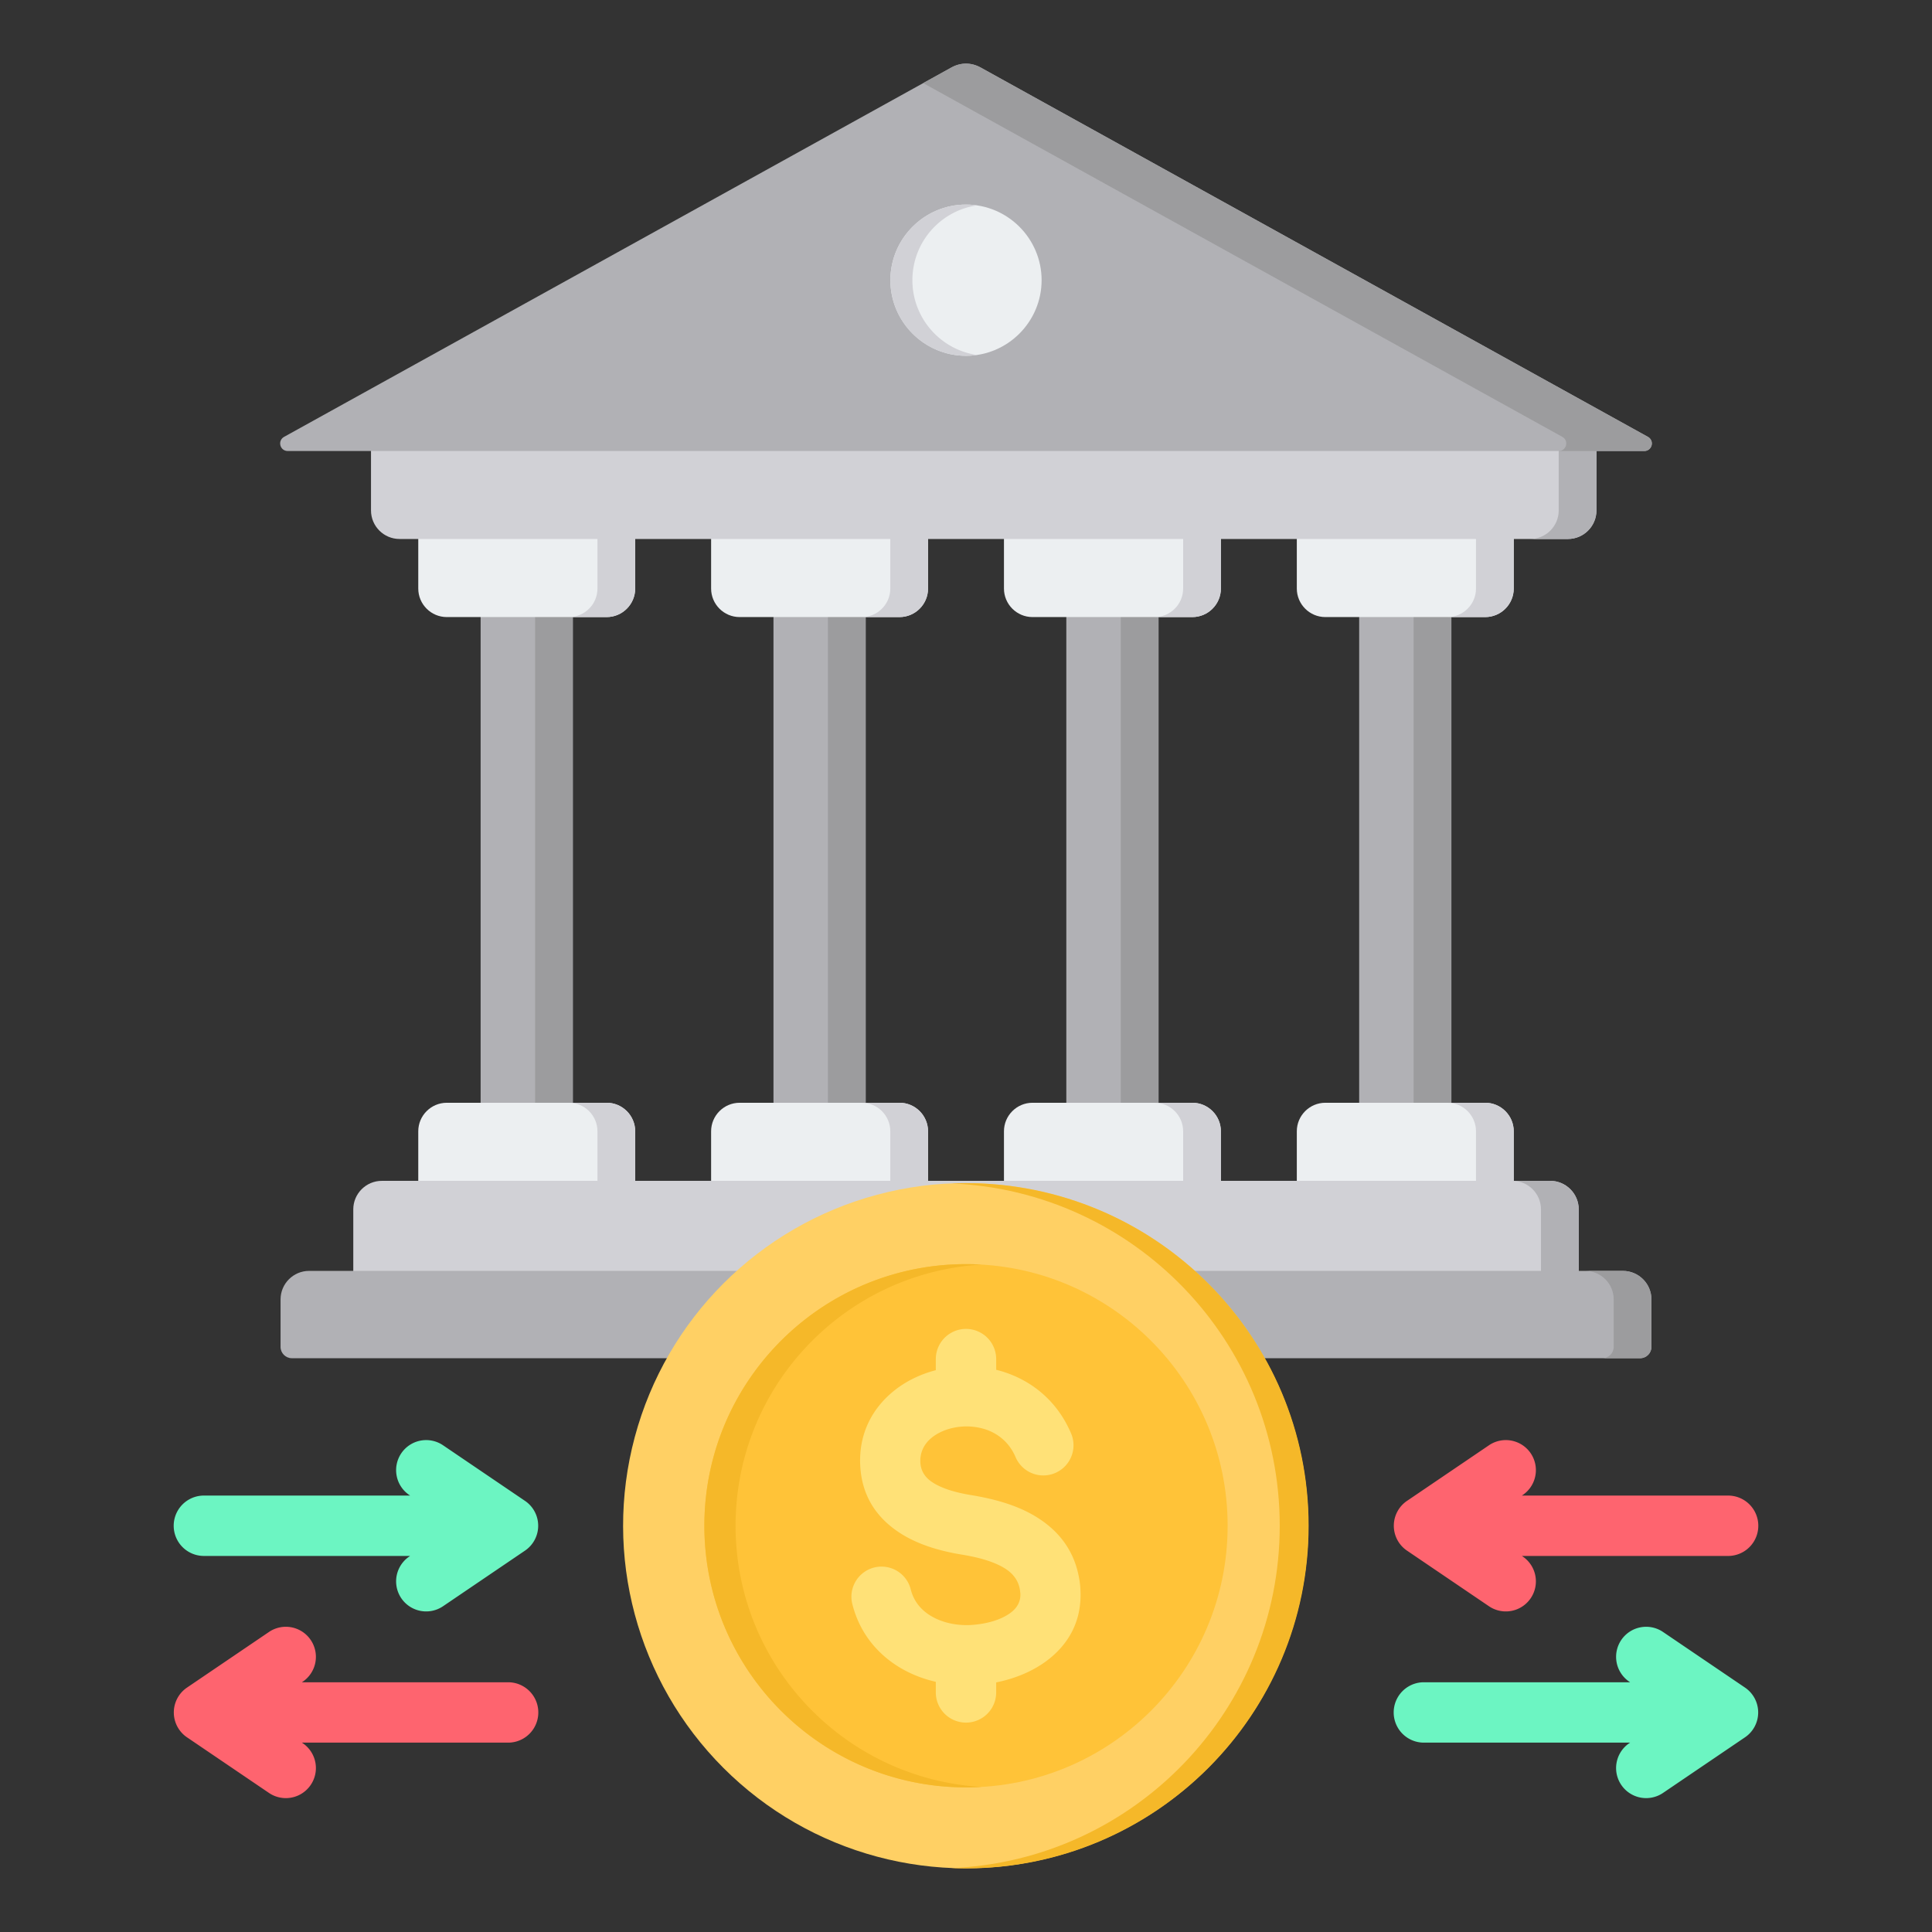 <svg viewBox="0 0 512 512" xmlns="http://www.w3.org/2000/svg"><rect x="0" y="0" width="512" height="512" fill="#333333" stroke="none"/><g><g clip-rule="evenodd" fill-rule="evenodd"><path d="M117.408 425.672a7.965 7.965 0 0 1-8.937-13.187l.212-.144h-54.65a8 8 0 0 1 0-16h54.65l-.212-.144a7.965 7.965 0 0 1 8.937-13.187l21.58 14.642a7.965 7.965 0 0 1 .14 13.282z" fill="#6cf5c2"></path><path d="M71.283 432.486a7.964 7.964 0 0 1 11.062 2.125 7.964 7.964 0 0 1-2.125 11.062l-.212.144h54.65a8 8 0 0 1 0 16h-54.65l.212.144a7.965 7.965 0 0 1-8.937 13.187l-21.58-14.642a7.964 7.964 0 0 1-.14-13.282zM403.53 412.485a7.965 7.965 0 0 1-8.937 13.187l-21.72-14.737a7.965 7.965 0 0 1 .14-13.282l21.58-14.642a7.965 7.965 0 0 1 8.937 13.187l-.212.144h54.65a8 8 0 0 1 0 16h-54.65z" fill="#fe646f"></path><path d="M431.78 445.673a7.965 7.965 0 0 1 8.937-13.187l21.72 14.737a7.965 7.965 0 0 1-.14 13.282l-21.58 14.642a7.964 7.964 0 0 1-11.062-2.125 7.964 7.964 0 0 1 2.125-11.062l.212-.144h-54.65a8 8 0 0 1 0-16h54.65z" fill="#6cf5c2"></path><path d="M360.195 141.739h24.432v160.614h-24.432zm-232.823 0h24.432v160.614h-24.432zm77.608 0h24.432v160.614H204.98zm77.607 0h24.432v160.614h-24.432z" fill="#b1b1b5"></path><path d="M374.627 141.739h10v160.614h-10zm-232.823 0h10v160.614h-10zm77.607 0h10v160.614h-10zm77.608 0h10v160.614h-10z" fill="#9c9c9e"></path><path d="M118.405 292.243h42.367c4.164 0 7.56 3.396 7.56 7.56v25.89c0 4.164-3.396 7.56-7.56 7.56h-42.367c-4.164 0-7.56-3.396-7.56-7.56v-25.89c-.001-4.164 3.396-7.56 7.56-7.56zm232.823 0h42.367c4.164 0 7.56 3.396 7.56 7.56v25.89c0 4.164-3.396 7.56-7.56 7.56h-42.367c-4.164 0-7.56-3.396-7.56-7.56v-25.89c0-4.164 3.396-7.56 7.56-7.56zm-77.608 0h42.367c4.164 0 7.56 3.396 7.56 7.56v25.89c0 4.164-3.396 7.56-7.56 7.56H273.62c-4.164 0-7.56-3.396-7.56-7.56v-25.89c0-4.164 3.396-7.56 7.56-7.56zm-77.608 0h42.367c4.164 0 7.56 3.396 7.56 7.56v25.89c0 4.164-3.396 7.56-7.56 7.56h-42.367c-4.164 0-7.56-3.396-7.56-7.56v-25.89c0-4.164 3.396-7.56 7.56-7.56z" fill="#eceff1"></path><path d="M150.771 292.243h10c4.164 0 7.56 3.396 7.56 7.56v25.89c0 4.164-3.396 7.56-7.56 7.56h-10c4.164 0 7.56-3.396 7.56-7.56v-25.89c0-4.164-3.396-7.56-7.56-7.56zm232.824 0h10c4.164 0 7.56 3.396 7.56 7.56v25.89c0 4.164-3.396 7.56-7.56 7.56h-10c4.164 0 7.56-3.396 7.56-7.56v-25.89c0-4.164-3.396-7.56-7.56-7.56zm-77.608 0h10c4.164 0 7.56 3.396 7.56 7.56v25.89c0 4.164-3.396 7.56-7.56 7.56h-10c4.164 0 7.56-3.396 7.56-7.56v-25.89c0-4.164-3.396-7.56-7.56-7.56zm-77.608 0h10c4.164 0 7.56 3.396 7.56 7.56v25.89c0 4.164-3.396 7.56-7.56 7.56h-10c4.164 0 7.56-3.396 7.56-7.56v-25.89c0-4.164-3.396-7.56-7.56-7.56z" fill="#d1d1d6"></path><path d="M101.182 312.938h309.635c4.164 0 7.56 3.396 7.56 7.56v22.555H93.622v-22.555c0-4.164 3.396-7.56 7.56-7.56z" fill="#d1d1d6"></path><path d="M400.817 312.938h10c4.164 0 7.56 3.396 7.56 7.56v22.555h-10v-22.555c0-4.164-3.396-7.56-7.56-7.56z" fill="#b1b1b5"></path><path d="M77.351 359.942h357.298c1.652 0 3-1.348 3-3v-12.585c0-4.164-3.396-7.56-7.56-7.56H81.911c-4.164 0-7.56 3.396-7.56 7.56v12.585c0 1.652 1.347 3 3 3z" fill="#b1b1b5"></path><path d="M424.648 359.942h10c1.652 0 3-1.348 3-3v-12.585c0-4.164-3.396-7.56-7.56-7.56h-10c4.164 0 7.56 3.396 7.56 7.56v12.585c0 1.652-1.347 3-3 3z" fill="#9c9c9e"></path><path d="M351.228 124.844h42.367c4.164 0 7.56 3.397 7.56 7.56v23.566c0 4.164-3.396 7.56-7.56 7.56h-42.367c-4.164 0-7.56-3.396-7.56-7.56v-23.566c0-4.164 3.396-7.56 7.56-7.56zm-232.823 0h42.367c4.164 0 7.56 3.397 7.56 7.56v23.566c0 4.164-3.396 7.56-7.56 7.56h-42.367c-4.164 0-7.56-3.396-7.56-7.56v-23.566c-.001-4.164 3.396-7.56 7.56-7.56zm77.607 0h42.367c4.164 0 7.56 3.397 7.56 7.56v23.566c0 4.164-3.396 7.56-7.56 7.56h-42.367c-4.164 0-7.56-3.396-7.56-7.56v-23.566c0-4.164 3.396-7.56 7.56-7.56zm77.608 0h42.367c4.164 0 7.56 3.397 7.56 7.56v23.566c0 4.164-3.396 7.56-7.56 7.56H273.62c-4.164 0-7.56-3.396-7.56-7.56v-23.566c0-4.164 3.396-7.56 7.56-7.56z" fill="#eceff1"></path><path d="M383.595 124.844h10c4.164 0 7.56 3.397 7.56 7.56v23.566c0 4.164-3.396 7.56-7.56 7.56h-10c4.164 0 7.56-3.396 7.56-7.56v-23.566c0-4.163-3.396-7.56-7.56-7.56zm-232.824 0h10c4.164 0 7.56 3.397 7.56 7.56v23.566c0 4.164-3.396 7.56-7.56 7.56h-10c4.164 0 7.56-3.396 7.56-7.56v-23.566c0-4.163-3.396-7.56-7.56-7.56zm77.608 0h10c4.164 0 7.56 3.397 7.56 7.56v23.566c0 4.164-3.396 7.56-7.56 7.56h-10c4.164 0 7.56-3.396 7.56-7.56v-23.566c0-4.163-3.396-7.56-7.56-7.56zm77.608 0h10c4.164 0 7.56 3.397 7.56 7.56v23.566c0 4.164-3.396 7.56-7.56 7.56h-10c4.164 0 7.56-3.396 7.56-7.56v-23.566c0-4.163-3.396-7.56-7.56-7.56z" fill="#d1d1d6"></path><path d="M105.878 142.836h309.635c4.164 0 7.56-3.396 7.56-7.56v-20.682H98.318v20.682c0 4.164 3.396 7.56 7.56 7.56z" fill="#d1d1d6"></path><path d="M405.513 142.836h10c4.164 0 7.56-3.396 7.56-7.56v-20.682h-10v20.682c0 4.164-3.396 7.56-7.56 7.56z" fill="#b1b1b5"></path><path d="m259.874 17.889 176.849 97.887c.809.448 1.199 1.355.968 2.25s-1.012 1.5-1.936 1.5H76.245c-.924 0-1.705-.605-1.936-1.5s.159-1.802.968-2.25l176.849-97.887c2.481-1.373 5.266-1.373 7.748 0z" fill="#b1b1b5"></path><path d="m259.874 17.889 176.849 97.887c.809.448 1.199 1.355.968 2.25s-1.012 1.5-1.936 1.5h-22.681c.924 0 1.705-.605 1.936-1.5s-.159-1.802-.968-2.25L244.659 22.022l7.466-4.133c2.482-1.373 5.267-1.373 7.749 0z" fill="#9c9c9e"></path><path d="M256 94.287c11.036 0 20.037-9.001 20.037-20.037S267.036 54.213 256 54.213s-20.038 9.001-20.038 20.037S244.964 94.287 256 94.287z" fill="#eceff1"></path><path d="M256 54.213c-11.066 0-20.037 8.971-20.037 20.037S244.934 94.287 256 94.287c.991 0 1.964-.073 2.917-.212-9.684-1.412-17.121-9.75-17.121-19.825s7.437-18.413 17.121-19.825a20.202 20.202 0 0 0-2.917-.212z" fill="#d1d1d6"></path><circle cx="256.001" cy="404.341" fill="#ffd064" r="90.8" transform="rotate(-45 255.947 404.42)"></circle><path d="M252.171 313.62c48.372 2.007 86.971 41.856 86.971 90.721s-38.599 88.714-86.971 90.721c1.269.052 2.546.079 3.829.079 50.147 0 90.8-40.652 90.8-90.8 0-50.147-40.652-90.8-90.8-90.8-1.283 0-2.559.026-3.829.079z" fill="#f5b829"></path><circle cx="256" cy="404.341" fill="#ffc338" r="69.335"></circle><path d="M194.935 404.341c0-36.905 28.832-67.075 65.2-69.214a69.937 69.937 0 0 0-4.135-.121c-38.293 0-69.335 31.042-69.335 69.335 0 38.292 31.042 69.335 69.335 69.335a70.83 70.83 0 0 0 4.135-.121c-36.368-2.139-65.2-32.31-65.2-69.214z" fill="#f5b829"></path><path d="M283.923 380.044a7.999 7.999 0 0 1-14.75 6.188c-1.799-4.285-5.214-6.759-8.962-7.709a16.722 16.722 0 0 0-7.36-.182c-2.271.457-4.353 1.374-5.968 2.687-1.903 1.547-3.111 3.771-2.978 6.521.118 2.429 1.407 4.109 3.204 5.283 2.726 1.779 6.563 2.78 10.235 3.383 5.647.927 11.825 2.483 17.037 5.629 6.144 3.709 10.779 9.297 11.824 17.898.078.639.127 1.428.149 2.353.189 7.926-3.416 13.824-8.835 17.936-3.894 2.955-8.7 4.859-13.52 5.828v2.649a8 8 0 0 1-16 0v-2.809c-3.836-.877-7.486-2.383-10.692-4.518-5.476-3.647-9.673-9.032-11.449-16.158a7.981 7.981 0 0 1 15.5-3.812c.726 2.911 2.473 5.133 4.762 6.658 2.941 1.958 6.737 2.892 10.604 2.799a25.77 25.77 0 0 0 2.378-.196c3.29-.399 6.54-1.418 8.792-3.126 1.544-1.171 2.572-2.786 2.522-4.874a12.234 12.234 0 0 0-.087-.853c-.344-2.838-1.996-4.756-4.198-6.085-3.134-1.892-7.365-2.913-11.35-3.567-5.479-.899-11.442-2.548-16.36-5.758-5.845-3.816-10.045-9.469-10.454-17.908-.405-8.347 3.187-15.039 8.853-19.646 3.19-2.594 7.048-4.47 11.179-5.54v-2.939a8 8 0 0 1 16 0v2.828l.086.021c8.311 2.104 15.87 7.566 19.838 17.019z" fill="#ffe177"></path></g></g></svg>